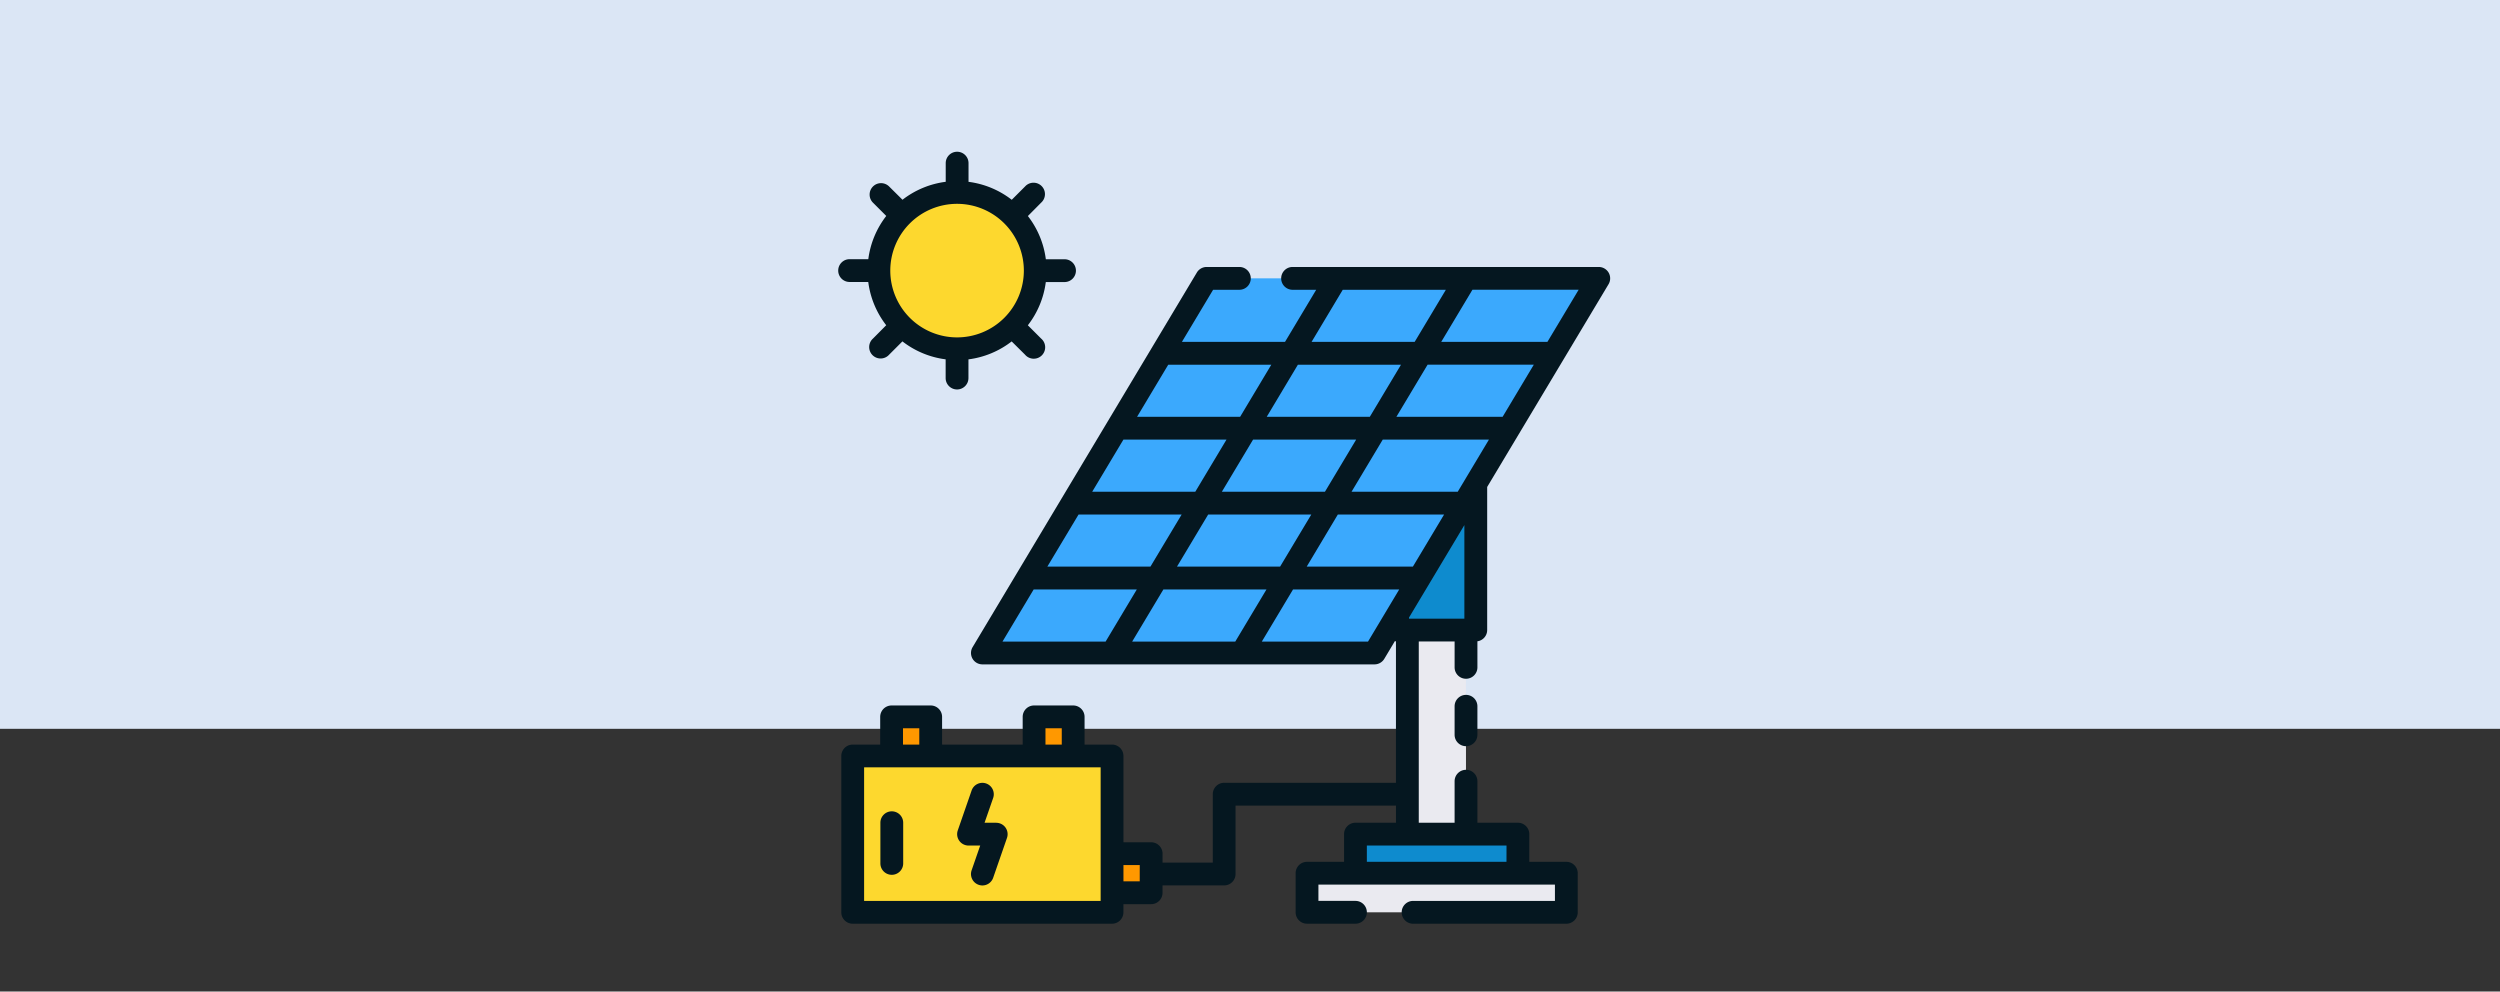 <svg xmlns="http://www.w3.org/2000/svg" width="295" height="117" viewBox="0 0 295 117">
  <rect x="0" y="0" width="295" height="117" fill="#333333" stroke="none"/>
  <g id="Grupo_985294" data-name="Grupo 985294" transform="translate(-180 -2211)">
    <g id="Grupo_89460" data-name="Grupo 89460" transform="translate(-945 27)">
      <rect id="Rectángulo_35200" data-name="Rectángulo 35200" width="295" height="86" transform="translate(1125 2184)" fill="#dbe6f5"/>
      <g id="Grupo_89459" data-name="Grupo 89459" transform="translate(1195.947 2193)">
        <rect id="Rectángulo_33945" data-name="Rectángulo 33945" width="154" height="108" transform="translate(0.053)" fill="none"/>
        <g id="energia-solar" transform="translate(23.208 4.152)">
          <g id="Grupo_89624" data-name="Grupo 89624" transform="translate(6.465 9.555)">
            <g id="Grupo_89623" data-name="Grupo 89623" transform="translate(4.586 61.884)">
              <path id="Trazado_613609" data-name="Trazado 613609" d="M34.822,91.5h4.612v8.36H34.822Z" transform="translate(-18.006 -91.5)" fill="#ff9800"/>
              <path id="Trazado_613610" data-name="Trazado 613610" d="M12.947,91.5h4.612v8.36H12.947Z" transform="translate(-12.947 -91.5)" fill="#ff9800"/>
            </g>
            <path id="Trazado_613611" data-name="Trazado 613611" d="M39.5,112.5H49.715v4.612H39.5Z" transform="translate(-14.501 -34.473)" fill="#ff9800"/>
            <path id="Trazado_613612" data-name="Trazado 613612" d="M0,0H57.079V6.919H0Z" transform="translate(72.365 27.867) rotate(90)" fill="#eaeaf0"/>
            <path id="Trazado_613613" data-name="Trazado 613613" d="M84.146,109.5h19.172v6.15H84.146Z" transform="translate(-24.826 -33.779)" fill="#0e8bce"/>
            <path id="Trazado_613614" data-name="Trazado 613614" d="M90.616,50.1h9.225V71.687H90.616Z" transform="translate(-26.322 -20.041)" fill="#0e8bce"/>
            <path id="Trazado_613615" data-name="Trazado 613615" d="M99.618,24.19l-4.6,7.687-1.491,2.5-3.8,6.35-1.5,2.491-3.8,6.342-1.491,2.5-3.8,6.35L77.648,60.9l-4.489,7.5H26.88l4.6-7.7,1.491-2.491,3.805-6.342,1.491-2.5,3.8-6.35,1.5-2.491,3.8-6.342,1.491-2.5,4.489-7.5Z" transform="translate(-11.583 -14.05)" fill="#3ba9fd"/>
            <circle id="Elipse_4801" data-name="Elipse 4801" cx="9.225" cy="9.225" r="9.225" transform="translate(3.09)" fill="#fdd82e"/>
            <path id="Trazado_613616" data-name="Trazado 613616" d="M6.981,97.5h30.6v18.45H6.981Z" transform="translate(-6.981 -31.004)" fill="#fdd82e"/>
            <path id="Trazado_613617" data-name="Trazado 613617" d="M76.712,115.5h30.6v4.612h-30.6Z" transform="translate(-23.107 -35.167)" fill="#eaeaf0"/>
          </g>
          <g id="Grupo_89625" data-name="Grupo 89625" transform="translate(4.75 4.75)">
            <path id="Trazado_613618" data-name="Trazado 613618" d="M80.29,66.612a1.341,1.341,0,0,0,1.153-1.325V48.4L95.764,24.478a1.345,1.345,0,0,0-1.153-2.036H58.481a1.345,1.345,0,1,0,0,2.691h2.787l-3.681,6.15H45.42l3.682-6.15h3.1a1.345,1.345,0,0,0,0-2.691H48.339a1.346,1.346,0,0,0-1.153.655L20.724,67.3a1.345,1.345,0,0,0,1.153,2.036H68.149a1.345,1.345,0,0,0,1.153-.654l1.248-2.088c.042.01.085.016.128.022V83.309H50.409a1.345,1.345,0,0,0-1.345,1.345v8.072H43.137V91.673a1.345,1.345,0,0,0-1.345-1.345H38.523V80.142A1.345,1.345,0,0,0,37.177,78.8H33.935V75.53a1.345,1.345,0,0,0-1.345-1.345H27.977a1.345,1.345,0,0,0-1.345,1.345V78.8H17.122V75.53a1.345,1.345,0,0,0-1.345-1.345H11.165A1.345,1.345,0,0,0,9.819,75.53V78.8H6.575A1.345,1.345,0,0,0,5.23,80.142v18.45a1.345,1.345,0,0,0,1.345,1.345h30.6a1.345,1.345,0,0,0,1.345-1.345v-.961h3.269a1.345,1.345,0,0,0,1.345-1.345v-.869h7.272a1.345,1.345,0,0,0,1.345-1.345V86H70.68v2.022H65.9a1.345,1.345,0,0,0-1.345,1.345v3.267h-4.37a1.345,1.345,0,0,0-1.345,1.345v4.612a1.345,1.345,0,0,0,1.345,1.345H65.9a1.345,1.345,0,1,0,0-2.691h-4.37V95.325H89.438v1.922H72.7a1.345,1.345,0,0,0,0,2.691H90.783a1.345,1.345,0,0,0,1.345-1.345V93.979a1.345,1.345,0,0,0-1.345-1.345h-4.37V89.367a1.345,1.345,0,0,0-1.345-1.345H80.29v-4.9a1.345,1.345,0,1,0-2.691,0v4.9H73.371V66.635H77.6v3.052a1.345,1.345,0,0,0,2.691,0ZM29.322,76.875h1.922V78.8H29.322Zm-16.812,0h1.922V78.8H12.51ZM35.832,97.246H7.921V81.487H35.832Zm4.612-2.306H38.523V93.018h1.922Zm43.276-2.306H67.244V90.712H83.725ZM78.752,63.945H72.218v-.133L78.752,52.9Zm-39.2,2.7,3.681-6.15H55.4l-3.681,6.15Zm-6.327-14.99H45.39L41.708,57.8H29.542Zm5.292-8.841H50.682L47,48.964H34.835Zm44.748-2.691H70.729l3.682-6.15H86.945ZM81.65,42.814l-3.681,6.15H65.438l3.681-6.15ZM62.3,48.964H50.136l3.681-6.15H65.983ZM44.84,57.8l3.682-6.15H60.691L57.008,57.8Zm18.982-6.15H76.361L72.678,57.8H60.148Zm24.73-20.372H76.022l3.681-6.15H92.238ZM64.4,25.133H76.568l-3.682,6.15H60.721Zm-5.293,8.841H71.275l-3.681,6.15H55.429Zm-3.136,0-3.681,6.15H40.128l3.681-6.15ZM27.929,60.495H40.1l-3.681,6.15H24.25Zm39.454,6.15H54.851l3.682-6.15h12.53Z" transform="translate(-4.861 -8.841)" fill="#051720"/>
            <path id="Trazado_613619" data-name="Trazado 613619" d="M100.715,88.125A1.345,1.345,0,0,0,99.37,89.47v3.363a1.345,1.345,0,0,0,2.691,0V89.47A1.345,1.345,0,0,0,100.715,88.125Z" transform="translate(-26.632 -24.031)" fill="#051720"/>
            <path id="Trazado_613620" data-name="Trazado 613620" d="M6.1,20.125H8.3a10.494,10.494,0,0,0,2.119,5.1L8.855,26.8A1.348,1.348,0,1,0,10.762,28.7l1.569-1.569a10.494,10.494,0,0,0,5.1,2.119v2.209a1.345,1.345,0,0,0,2.691,0V29.254a10.494,10.494,0,0,0,5.1-2.119L26.8,28.7A1.348,1.348,0,1,0,28.7,26.8l-1.569-1.569a10.494,10.494,0,0,0,2.119-5.1h2.209a1.345,1.345,0,0,0,0-2.691H29.254a10.494,10.494,0,0,0-2.119-5.1L28.7,10.762A1.348,1.348,0,1,0,26.8,8.855l-1.569,1.568a10.5,10.5,0,0,0-5.1-2.119V6.1a1.345,1.345,0,1,0-2.691,0V8.3a10.5,10.5,0,0,0-5.1,2.119L10.762,8.855a1.348,1.348,0,1,0-1.907,1.907l1.569,1.569a10.494,10.494,0,0,0-2.119,5.1H6.1a1.345,1.345,0,1,0,0,2.691ZM18.779,10.9a7.88,7.88,0,1,1-7.88,7.88,7.88,7.88,0,0,1,7.88-7.88Z" transform="translate(-4.75 -4.75)" fill="#051720"/>
            <path id="Trazado_613621" data-name="Trazado 613621" d="M12.575,106a1.345,1.345,0,0,0-1.345,1.345v4.8a1.345,1.345,0,1,0,2.691,0v-4.8A1.345,1.345,0,0,0,12.575,106Z" transform="translate(-6.249 -28.165)" fill="#051720"/>
            <path id="Trazado_613622" data-name="Trazado 613622" d="M27.621,106.334H26.247l1.013-2.921a1.345,1.345,0,1,0-2.542-.881l-1.632,4.709a1.345,1.345,0,0,0,1.271,1.786h1.375l-1.013,2.921a1.345,1.345,0,0,0,.83,1.711,1.319,1.319,0,0,0,.44.077,1.346,1.346,0,0,0,1.271-.9l1.632-4.709a1.345,1.345,0,0,0-1.271-1.786Z" transform="translate(-8.973 -27.154)" fill="#051720"/>
          </g>
        </g>
      </g>
    </g>
  </g>
</svg>
